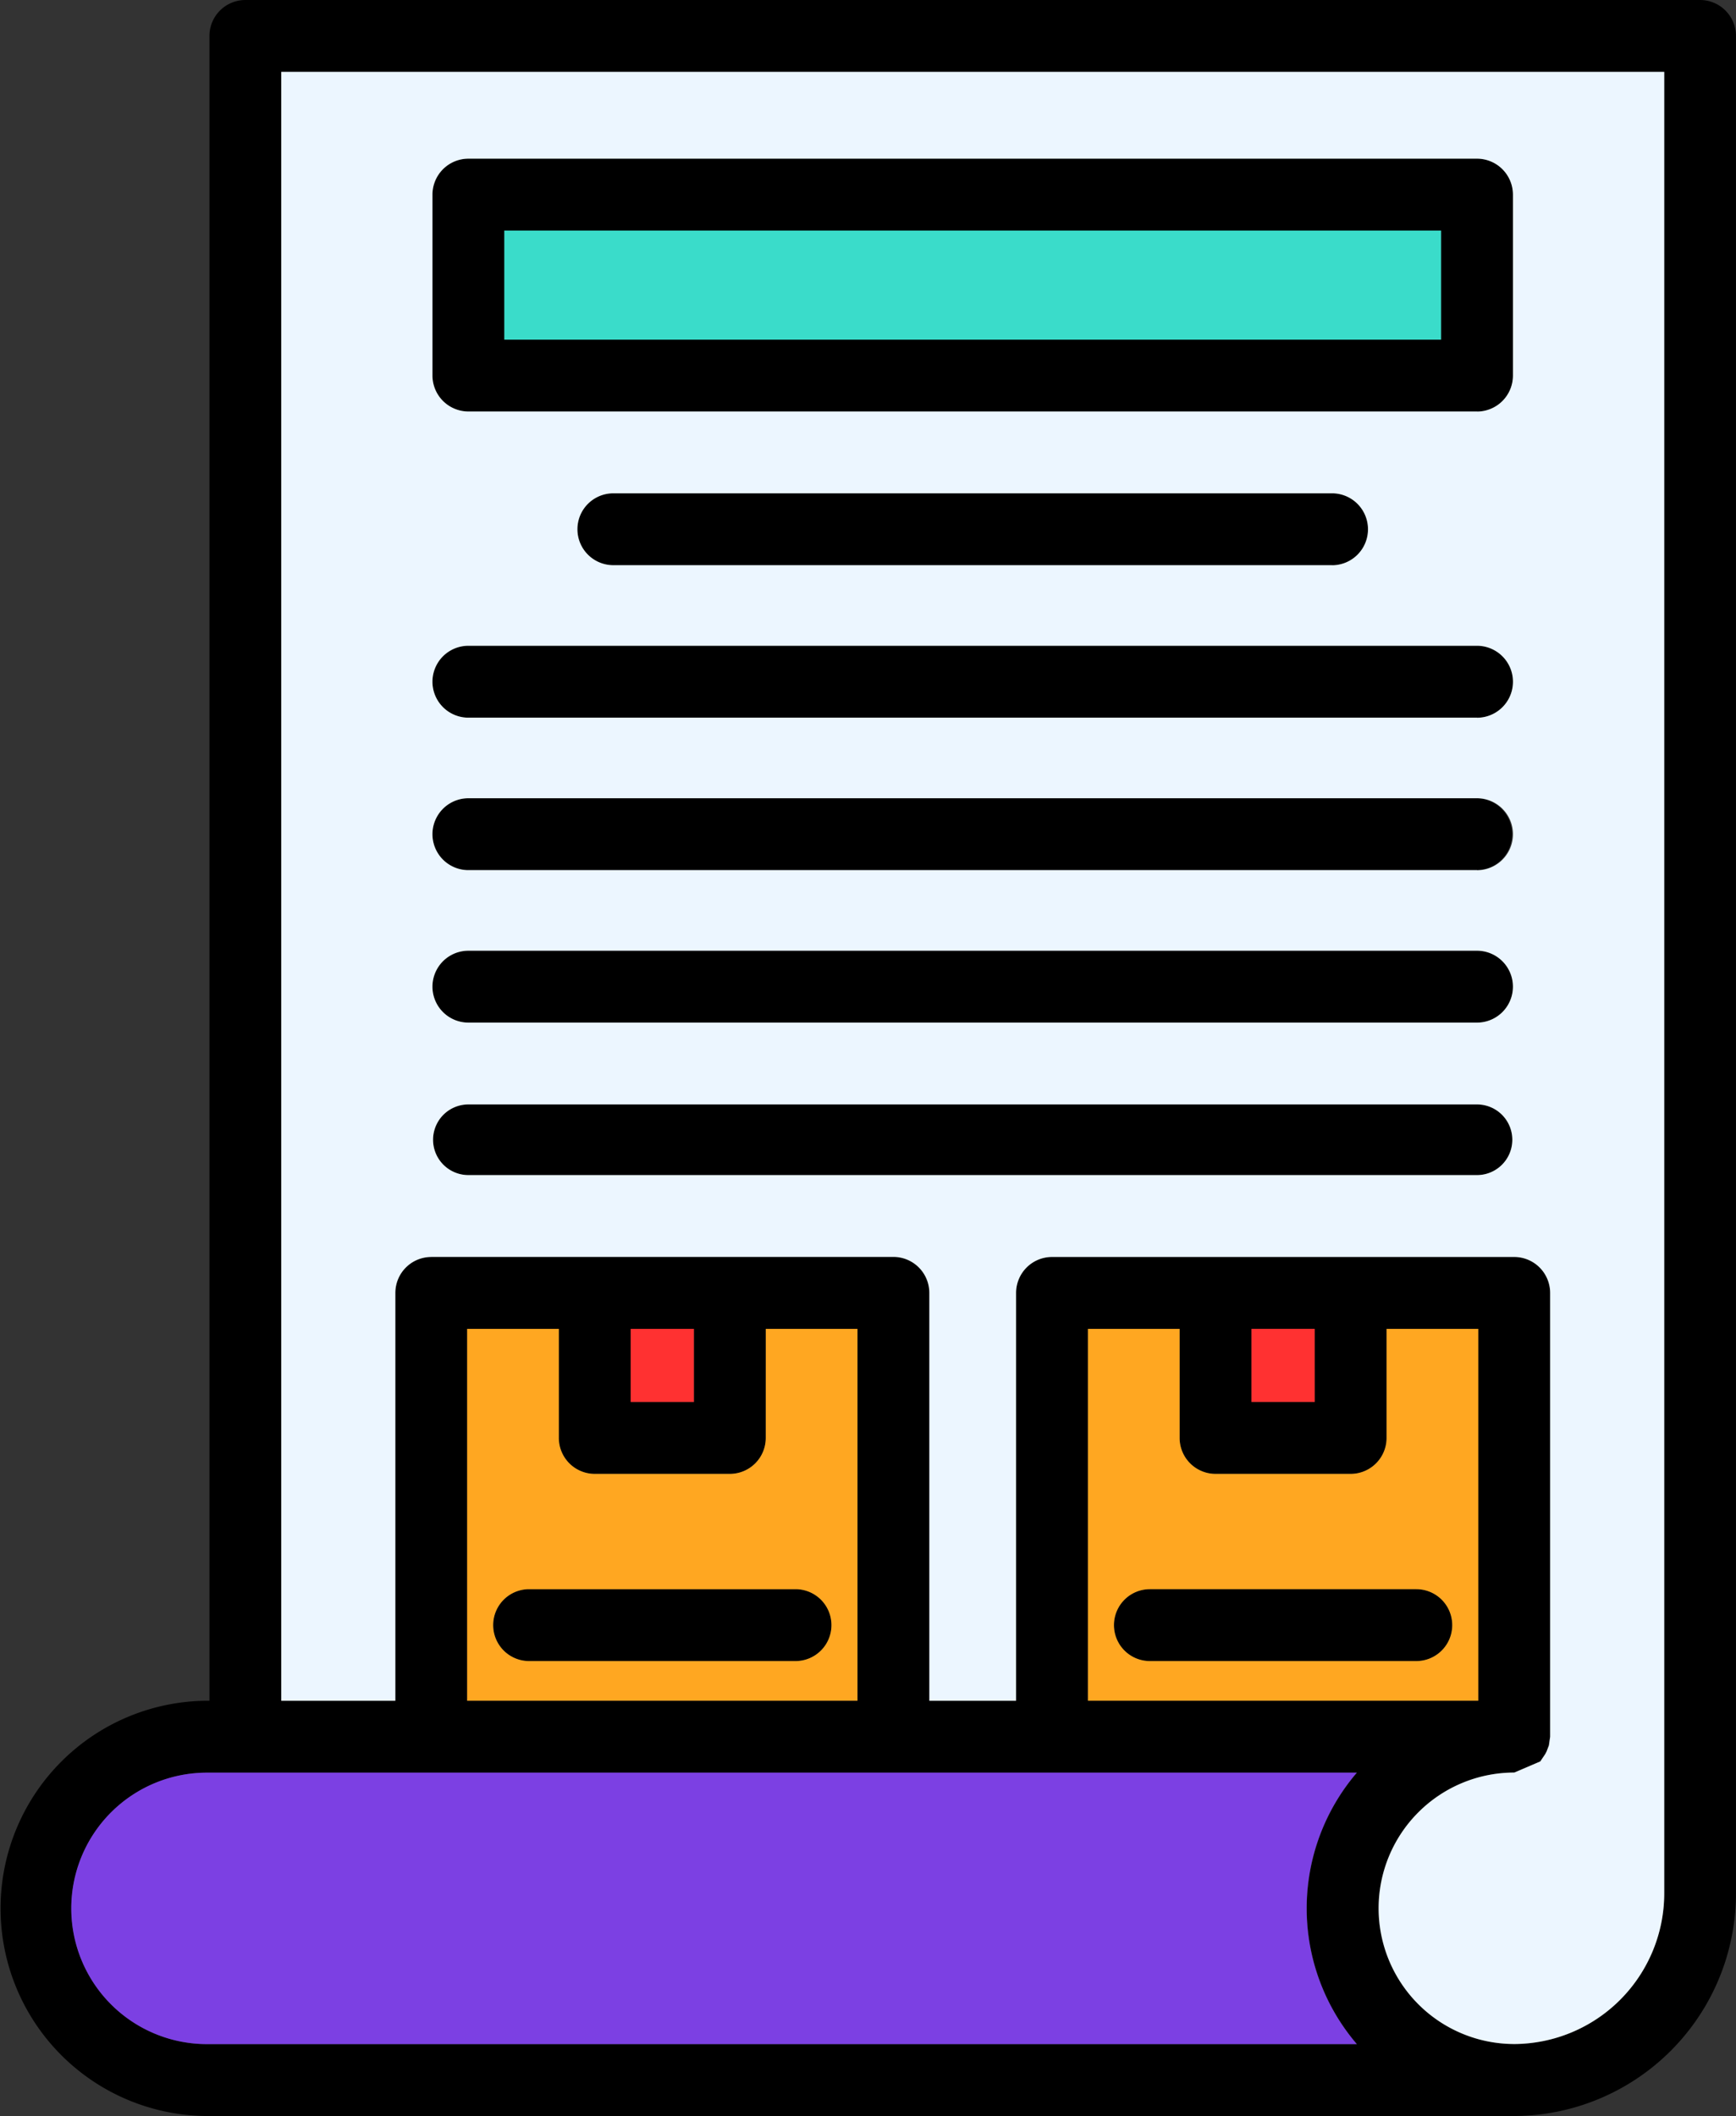 <svg xmlns="http://www.w3.org/2000/svg" width="73.046" height="89" viewBox="0 0 73.046 89"><rect x="0" y="0" width="73.046" height="89" fill="#333333" stroke="none"/><g transform="translate(-153)"><path d="M212.594,69.865h-11.21a1.512,1.512,0,0,1,0-3.024h11.21A1.512,1.512,0,0,1,212.594,69.865Zm4.119,16.111a6.342,6.342,0,0,0,6.309-6.361V3.024H164.835v68.51h4.8V54.38a1.513,1.513,0,0,1,1.512-1.512h19.448A1.513,1.513,0,0,1,192.1,54.38V71.534h3.65V54.38a1.513,1.513,0,0,1,1.512-1.512h19.448a1.513,1.513,0,0,1,1.512,1.512V73.046l-.052.365-.1.261-.052.1-.209.313-1.095.469a5.709,5.709,0,0,0,0,11.418Zm-54.9-14.442V1.512A1.513,1.513,0,0,1,163.323,0h61.21a1.513,1.513,0,0,1,1.512,1.512v78.1A9.368,9.368,0,0,1,216.713,89H161.707a8.733,8.733,0,1,1,.1-17.466Zm-.1,3.024a5.709,5.709,0,0,0,0,11.418h48.384a8.774,8.774,0,0,1,0-11.418ZM215.149,17.31H172.708A1.513,1.513,0,0,1,171.2,15.8V8.186a1.513,1.513,0,0,1,1.512-1.512h42.441a1.513,1.513,0,0,1,1.512,1.512V15.8A1.513,1.513,0,0,1,215.149,17.31ZM174.22,14.286h39.417V9.7H174.22Zm34.828,9.489h-30.24a1.512,1.512,0,0,1,0-3.024h30.24A1.512,1.512,0,0,1,209.049,23.775Zm6.1,6.413H172.708a1.512,1.512,0,0,1,0-3.024h42.441A1.512,1.512,0,0,1,215.149,30.188Zm0,6.413H172.708a1.512,1.512,0,0,1,0-3.024h42.441A1.512,1.512,0,0,1,215.149,36.6Zm0,6.413H172.708a1.512,1.512,0,0,1,0-3.024h42.441A1.512,1.512,0,0,1,215.149,43.014Zm0,6.413H172.708a1.486,1.486,0,1,1,0-2.972h42.441A1.486,1.486,0,1,1,215.149,49.427ZM172.656,71.534H189.08V55.892h-3.858V60.48a1.513,1.513,0,0,1-1.512,1.512h-5.683a1.513,1.513,0,0,1-1.512-1.512V55.892h-3.858ZM182.2,55.892h-2.659v3.076H182.2Zm4.275,13.973h-11.21a1.512,1.512,0,0,1,0-3.024h11.21A1.512,1.512,0,0,1,186.473,69.865Zm12.3,1.668H215.2V55.892h-3.858V60.48a1.513,1.513,0,0,1-1.512,1.512h-5.683a1.513,1.513,0,0,1-1.512-1.512V55.892h-3.858Zm9.541-15.641H205.66v3.076h2.659Z" fill-rule="evenodd"/><path d="M387.873,104.4a1.486,1.486,0,1,1,0-2.972h42.44a1.486,1.486,0,1,1,0,2.972Zm-1.564,3.441h19.448a1.513,1.513,0,0,1,1.512,1.512V126.51h3.65V109.356a1.513,1.513,0,0,1,1.512-1.512h19.448a1.513,1.513,0,0,1,1.512,1.512v18.666l-.052.365-.1.261-.052.1-.209.313-1.095.469a5.709,5.709,0,0,0,0,11.418,6.342,6.342,0,0,0,6.309-6.361V58H380v68.51h4.8V109.356A1.513,1.513,0,0,1,386.309,107.844Zm1.564-9.854a1.512,1.512,0,0,1,0-3.024h42.44a1.512,1.512,0,0,1,0,3.024Zm42.44-6.413h-42.44a1.512,1.512,0,0,1,0-3.024h42.44A1.512,1.512,0,0,1,430.313,91.577Zm0-6.413h-42.44a1.512,1.512,0,0,1,0-3.024h42.44A1.512,1.512,0,0,1,430.313,85.164Zm-6.1-6.413h-30.24a1.512,1.512,0,0,1,0-3.024h30.24A1.512,1.512,0,0,1,424.213,78.751Zm6.1-6.465h-42.44a1.513,1.513,0,0,1-1.512-1.512V63.162a1.513,1.513,0,0,1,1.512-1.512h42.44a1.513,1.513,0,0,1,1.512,1.512v7.612A1.513,1.513,0,0,1,430.313,72.286Z" transform="translate(-215.165 -54.976)" fill="#ecf6ff" fill-rule="evenodd"/><path d="M664.659,1072H662v3.076h2.659Z" transform="translate(-482.462 -1016.108)" fill="#ff3131" fill-rule="evenodd"/><path d="M542.565,1076.588a1.513,1.513,0,0,1-1.512,1.512H535.37a1.513,1.513,0,0,1-1.512-1.512V1072H530v15.641h16.424V1072h-3.858Zm-9.958,6.361h11.21a1.512,1.512,0,0,1,0,3.024h-11.21A1.512,1.512,0,0,1,532.607,1082.949Z" transform="translate(-357.344 -1016.108)" fill="#ffa721" fill-rule="evenodd"/><path d="M1163,1072v3.076h2.659V1072Z" transform="translate(-957.34 -1016.108)" fill="#ff3131" fill-rule="evenodd"/><path d="M1042.053,1078.1h-5.683a1.513,1.513,0,0,1-1.512-1.512V1072H1031v15.641h16.424V1072h-3.858v4.588A1.513,1.513,0,0,1,1042.053,1078.1Zm-8.446,4.849h11.21a1.512,1.512,0,0,1,0,3.024h-11.21A1.512,1.512,0,0,1,1033.607,1082.949Z" transform="translate(-832.223 -1016.108)" fill="#ffa721" fill-rule="evenodd"/><path d="M560,190.588h39.417V186H560Z" transform="translate(-385.78 -176.302)" fill="#3adcca" fill-rule="evenodd"/><path d="M265.067,1430H216.683a5.709,5.709,0,0,0,0,11.418h48.384A8.774,8.774,0,0,1,265.067,1430Z" transform="translate(-54.976 -1355.442)" fill="#7c40e3" fill-rule="evenodd"/></g></svg>